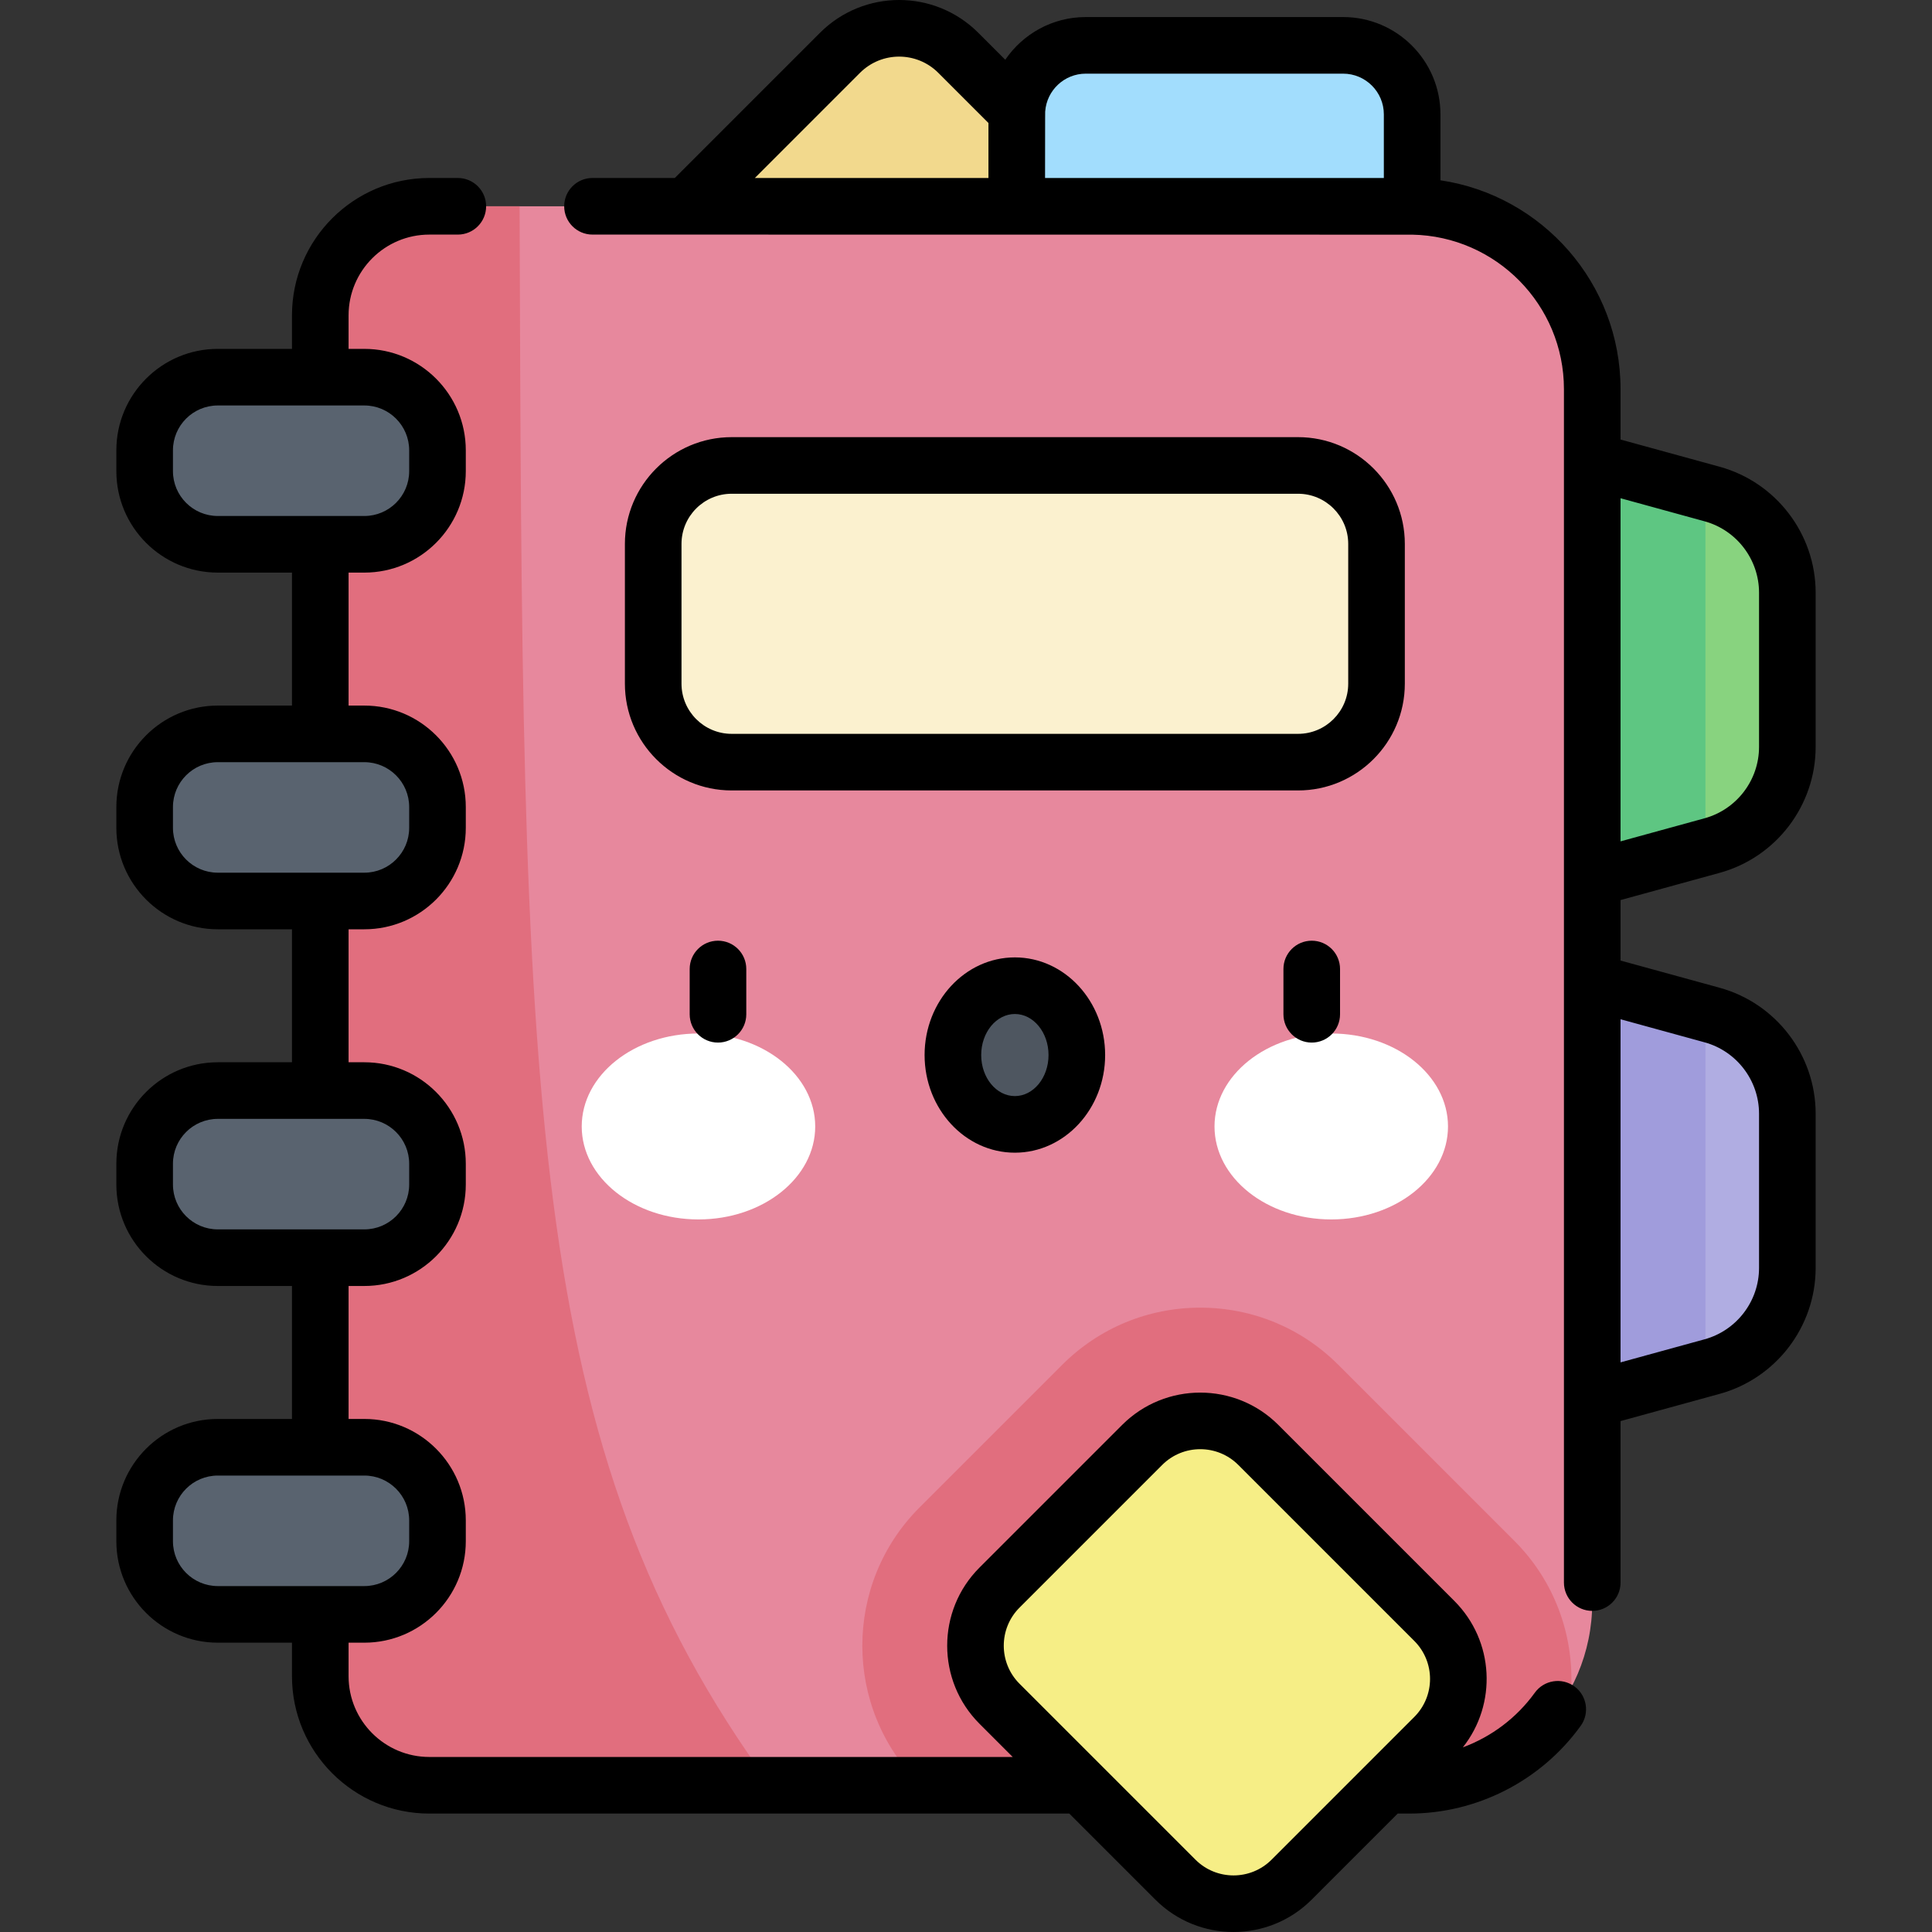 <svg id="Capa_1" enable-background="new 0 0 511.993 511.993" height="512" viewBox="0 0 511.993 511.993" width="512" xmlns="http://www.w3.org/2000/svg"><rect x="0" y="0" width="511.993" height="511.993" fill="#333333" stroke="none"/><g><path d="m453.721 224.083-31.767 8.723v-110.608l31.767 8.723c11.776 3.234 19.939 13.94 19.939 26.152v40.858c-.001 12.212-8.163 22.918-19.939 26.152z" fill="#88d37f"/><path d="m451.954 130.436-30-8.238v110.608l30-8.238z" fill="#5ec682"/><path d="m453.721 362.155-31.767 8.723v-110.608l31.767 8.723c11.776 3.234 19.939 13.939 19.939 26.152v40.858c-.001 12.213-8.163 22.919-19.939 26.152z" fill="#b0ade2"/><path d="m451.954 268.508-30-8.238v110.609l30-8.238z" fill="#a09cdc"/><path d="m175.247 133.982-20.631-20.631c-8.662-8.661-8.662-22.705 0-31.366l67.982-67.982c8.661-8.662 22.704-8.662 31.366 0l20.631 20.631c8.662 8.662 8.662 22.705 0 31.366l-67.982 67.982c-8.662 8.661-22.705 8.661-31.366 0z" fill="#f2d98d"/><path d="m355.942 99.954h-68.207c-10.1 0-18.287-8.187-18.287-18.287v-51.36c0-10.1 8.187-18.287 18.287-18.287h68.207c10.099 0 18.287 8.187 18.287 18.287v51.36c0 10.1-8.188 18.287-18.287 18.287z" fill="#a2ddfd"/><path d="m373.483 473.11h-259.713c-15.957 0-28.893-12.936-28.893-28.893v-360.657c0-15.957 12.936-28.893 28.893-28.893h259.713c26.769 0 48.47 21.701 48.47 48.47v321.503c.001 26.769-21.7 48.47-48.47 48.47z" fill="#e7889d"/><path d="m354.673 361.698c-9.775-9.776-22.773-15.16-36.598-15.16-13.824 0-26.822 5.384-36.598 15.16l-37.818 37.818c-20.181 20.181-20.181 53.017 0 73.197l.396.396h129.429c18.626 0 34.789-10.512 42.905-25.922.606-13.997-4.418-28.194-15.082-38.857z" fill="#e16e7e"/><path d="m84.877 83.56v360.656c0 15.957 12.936 28.893 28.894 28.893h90.408c-65.547-89.575-65.719-182.744-66.483-418.443h-23.926c-15.957.001-28.893 12.937-28.893 28.894z" fill="#e16e7e"/><g fill="#59636f"><path d="m96.554 99.954h-38.837c-10.705 0-19.383 8.678-19.383 19.383v5.522c0 10.705 8.678 19.383 19.383 19.383h38.837c10.705 0 19.383-8.678 19.383-19.383v-5.522c0-10.705-8.678-19.383-19.383-19.383z"/><path d="m96.554 194.481h-38.837c-10.705 0-19.383 8.678-19.383 19.383v5.522c0 10.705 8.678 19.383 19.383 19.383h38.837c10.705 0 19.383-8.678 19.383-19.383v-5.522c0-10.705-8.678-19.383-19.383-19.383z"/><path d="m96.554 289.008h-38.837c-10.705 0-19.383 8.678-19.383 19.383v5.522c0 10.705 8.678 19.383 19.383 19.383h38.837c10.705 0 19.383-8.678 19.383-19.383v-5.522c0-10.705-8.678-19.383-19.383-19.383z"/><path d="m96.554 383.535h-38.837c-10.705 0-19.383 8.678-19.383 19.383v5.522c0 10.705 8.678 19.383 19.383 19.383h38.837c10.705 0 19.383-8.678 19.383-19.383v-5.522c0-10.705-8.678-19.383-19.383-19.383z"/></g><path d="m343.993 123.349h-150.096c-11.484 0-20.794 9.31-20.794 20.794v37.038c0 11.484 9.31 20.794 20.794 20.794h150.096c11.484 0 20.794-9.31 20.794-20.794v-37.038c0-11.484-9.309-20.794-20.794-20.794z" fill="#fbf1cf"/><path d="m380.094 460.315-37.819 37.819c-8.497 8.497-22.274 8.497-30.771 0l-46.633-46.633c-8.497-8.497-8.497-22.273 0-30.771l37.819-37.819c8.497-8.497 22.273-8.497 30.771 0l46.633 46.633c8.497 8.497 8.497 22.274 0 30.771z" fill="#f6ee86"/><g><g><ellipse cx="185.099" cy="298.522" fill="#fff" rx="30.938" ry="24.637"/><ellipse cx="352.792" cy="298.522" fill="#fff" rx="30.938" ry="24.637"/><ellipse cx="268.945" cy="279.593" fill="#4e5660" rx="16.423" ry="18.377"/></g></g><path d="m245.023 279.593c0 14.269 10.731 25.877 23.923 25.877 13.19 0 23.922-11.608 23.922-25.877 0-14.268-10.731-25.877-23.922-25.877-13.192 0-23.923 11.608-23.923 25.877zm32.845 0c0 5.998-4.002 10.877-8.922 10.877s-8.923-4.879-8.923-10.877c0-5.997 4.003-10.877 8.923-10.877s8.922 4.879 8.922 10.877zm-95.097-22.801v12c0 4.142 3.357 7.5 7.5 7.5s7.5-3.358 7.5-7.5v-12c0-4.142-3.357-7.5-7.5-7.5s-7.5 3.358-7.5 7.5zm272.935-25.477c14.986-4.115 25.453-17.843 25.453-33.384v-40.858c0-15.541-10.467-29.269-25.452-33.384l-26.253-7.209v-13.343c0-28.061-20.759-51.359-47.726-55.358v-17.472c0-14.219-11.568-25.787-25.787-25.787h-68.207c-8.859 0-16.687 4.491-21.332 11.315l-7.135-7.135c-11.597-11.598-30.372-11.601-41.974 0l-38.466 38.467h-21.814c-4.143 0-7.5 3.358-7.5 7.5s3.357 7.5 7.5 7.5c1.283 0-19.319-.003 217.217.019 22.247.401 40.224 18.611 40.224 40.951v316.258c0 4.142 3.358 7.5 7.5 7.5 4.143 0 7.5-3.358 7.5-7.5v-42.798l26.253-7.209c14.985-4.115 25.452-17.843 25.452-33.384v-40.858c0-15.541-10.467-29.269-25.452-33.384l-26.253-7.209v-16.027zm-26.252-99.28 22.28 6.118c8.493 2.332 14.425 10.112 14.425 18.919v40.858c0 8.808-5.932 16.587-14.425 18.919l-22.28 6.119zm-167.507-84.868h-61.907l27.86-27.861c5.738-5.735 15.022-5.738 20.76 0l13.287 13.286zm104.781 0h-89.781c.002-18.556.04-17.64.04-17.647.406-5.581 5.065-10 10.747-10h68.207c5.948 0 10.787 4.839 10.787 10.787zm85.006 229.059c8.493 2.332 14.425 10.112 14.425 18.919v40.858c0 8.807-5.932 16.587-14.425 18.919l-22.28 6.118v-90.934zm-111.614-19.434v12c0 4.142 3.357 7.5 7.5 7.5s7.5-3.358 7.5-7.5v-12c0-4.142-3.357-7.5-7.5-7.5s-7.5 3.358-7.5 7.5zm77.083 190.1c-3.358-2.423-8.045-1.667-10.471 1.692-4.824 6.685-11.512 11.679-19.066 14.475 9.082-11.453 8.378-28.173-2.27-38.819l-46.633-46.633c-11.408-11.409-29.97-11.407-41.378 0l-37.818 37.819c-11.407 11.408-11.407 29.969 0 41.377l8.806 8.806h-154.603c-11.797 0-21.394-9.597-21.394-21.394v-8.894h4.178c14.823 0 26.883-12.06 26.883-26.883v-5.522c0-14.824-12.06-26.883-26.883-26.883h-4.178v-35.239h4.178c14.823 0 26.883-12.06 26.883-26.883v-5.521c0-14.824-12.06-26.883-26.883-26.883h-4.178v-35.239h4.178c14.823 0 26.883-12.06 26.883-26.883v-5.521c0-14.823-12.06-26.883-26.883-26.883h-4.178v-35.239h4.178c14.823 0 26.883-12.06 26.883-26.883v-5.522c0-14.823-12.06-26.883-26.883-26.883h-4.178v-8.894c0-11.796 9.597-21.393 21.394-21.393h7.557c4.143 0 7.5-3.358 7.5-7.5s-3.357-7.5-7.5-7.5h-7.557c-20.067 0-36.394 16.326-36.394 36.393v8.894h-19.659c-14.823 0-26.883 12.059-26.883 26.883v5.522c0 14.823 12.06 26.883 26.883 26.883h19.659v35.239h-19.659c-14.823 0-26.883 12.06-26.883 26.883v5.521c0 14.824 12.06 26.883 26.883 26.883h19.659v35.239h-19.659c-14.823 0-26.883 12.06-26.883 26.883v5.521c0 14.824 12.06 26.883 26.883 26.883h19.659v35.239h-19.659c-14.823 0-26.883 12.06-26.883 26.883v5.522c0 14.824 12.06 26.883 26.883 26.883h19.659v8.894c0 20.067 16.326 36.394 36.394 36.394h169.604l22.827 22.827c11.407 11.407 29.969 11.409 41.378 0l22.826-22.827h3.078c17.931 0 34.907-8.69 45.413-23.247 2.424-3.358 1.666-8.046-1.693-10.47zm-359.486-310.15c-6.552 0-11.883-5.331-11.883-11.883v-5.522c0-6.552 5.331-11.883 11.883-11.883h38.837c6.552 0 11.883 5.33 11.883 11.883v5.522c0 6.552-5.331 11.883-11.883 11.883zm0 94.527c-6.552 0-11.883-5.331-11.883-11.883v-5.521c0-6.552 5.331-11.883 11.883-11.883h38.837c6.552 0 11.883 5.331 11.883 11.883v5.521c0 6.552-5.331 11.883-11.883 11.883zm0 94.527c-6.552 0-11.883-5.331-11.883-11.883v-5.521c0-6.552 5.331-11.883 11.883-11.883h38.837c6.552 0 11.883 5.331 11.883 11.883v5.521c0 6.552-5.331 11.883-11.883 11.883zm0 94.527c-6.552 0-11.883-5.331-11.883-11.883v-5.522c0-6.552 5.331-11.883 11.883-11.883h38.837c6.552 0 11.883 5.331 11.883 11.883v5.522c0 6.552-5.331 11.883-11.883 11.883zm317.073 34.688-37.819 37.82c-5.558 5.558-14.604 5.56-20.163 0l-46.633-46.633c-5.56-5.559-5.56-14.605 0-20.164l37.818-37.819c5.56-5.56 14.604-5.559 20.163 0l46.634 46.633c5.574 5.572 5.574 14.591 0 20.163zm-2.502-273.831v-37.038c0-15.602-12.692-28.294-28.294-28.294h-150.097c-15.602 0-28.294 12.692-28.294 28.294v37.038c0 15.602 12.692 28.294 28.294 28.294h150.097c15.601 0 28.294-12.692 28.294-28.294zm-15 0c0 7.33-5.964 13.294-13.294 13.294h-150.097c-7.33 0-13.294-5.964-13.294-13.294v-37.038c0-7.33 5.964-13.294 13.294-13.294h150.097c7.33 0 13.294 5.964 13.294 13.294z"/></g></svg>